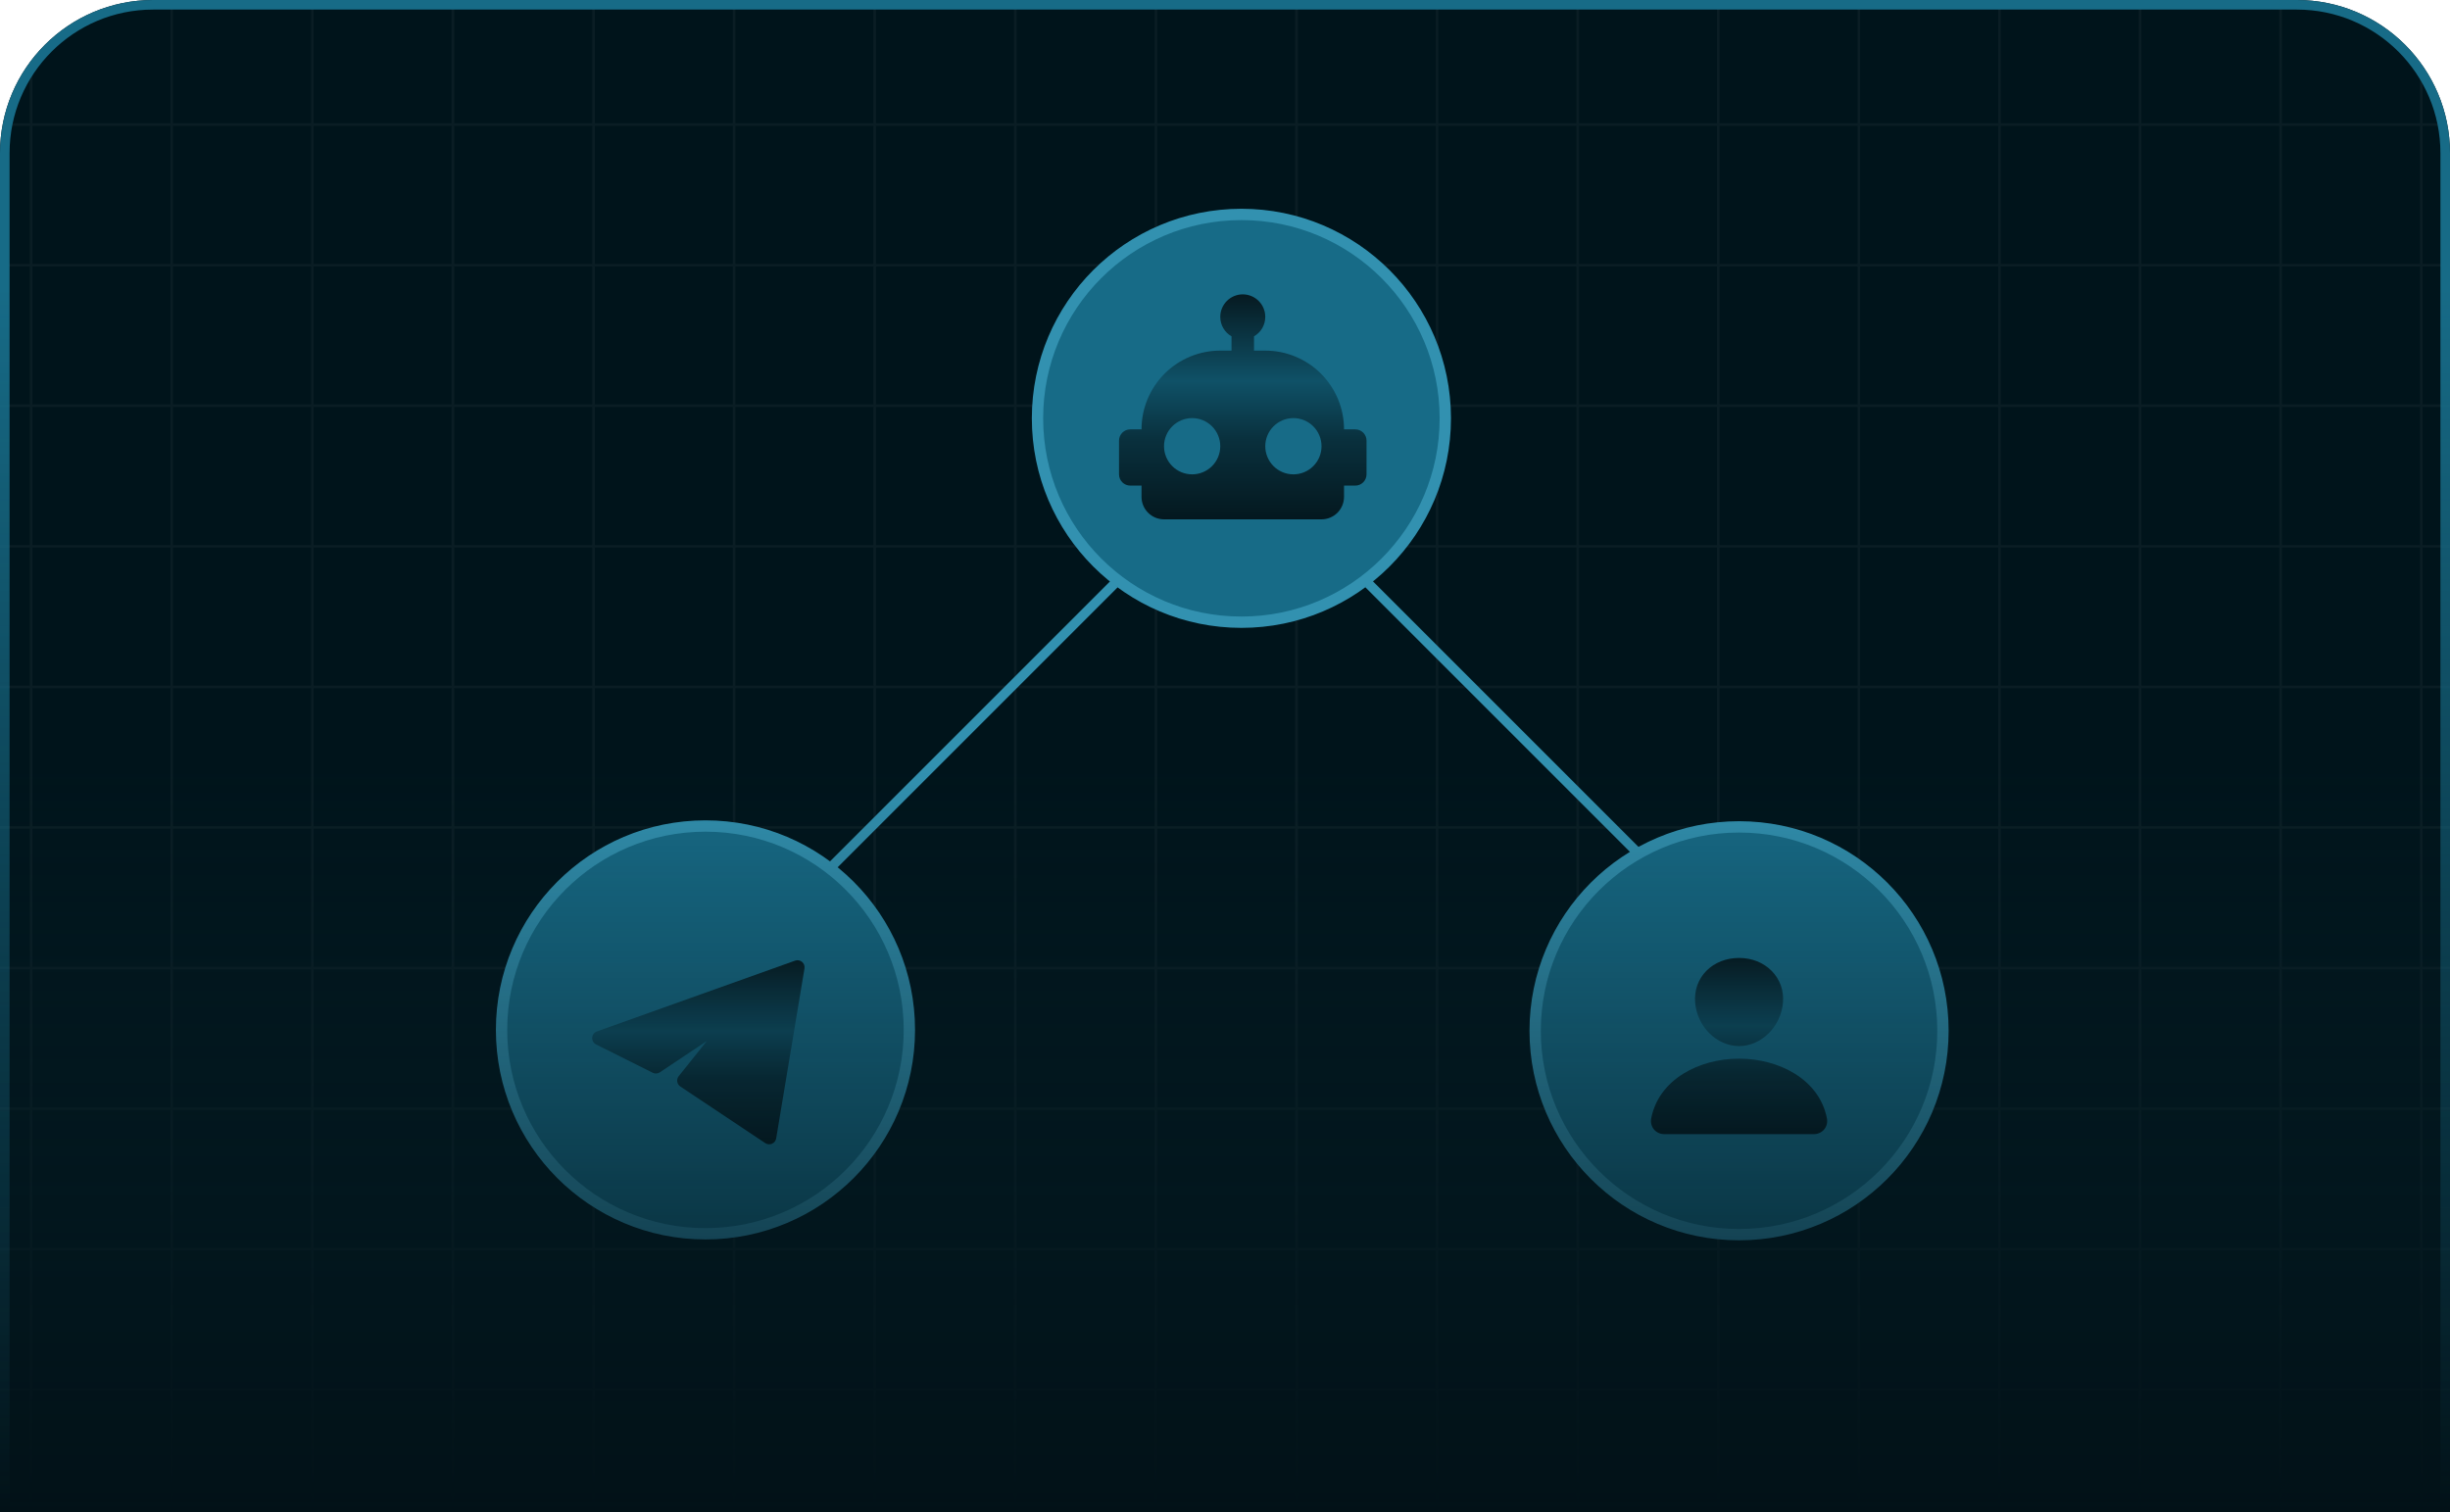 <?xml version="1.0" encoding="UTF-8"?> <svg xmlns="http://www.w3.org/2000/svg" width="256" height="158" viewBox="0 0 256 158" fill="none"><g clip-path="url(#clip0_2766_498)"><path d="M0 16C0 7.163 7.163 0 16 0H240C248.837 0 256 7.163 256 16V158H0V16Z" fill="#00141B"></path><g opacity="0.05"><path d="M3.253 -87.75V246" stroke="#D9D9D9" stroke-width="0.267"></path><path d="M17.943 -87.75V246" stroke="#D9D9D9" stroke-width="0.267"></path><path d="M32.634 -87.75V246" stroke="#D9D9D9" stroke-width="0.267"></path><path d="M47.325 -87.75V246" stroke="#D9D9D9" stroke-width="0.267"></path><path d="M62.016 -87.75V246" stroke="#D9D9D9" stroke-width="0.267"></path><path d="M76.707 -87.75V246" stroke="#D9D9D9" stroke-width="0.267"></path><path d="M91.398 -87.75V246" stroke="#D9D9D9" stroke-width="0.267"></path><path d="M106.089 -87.75V246" stroke="#D9D9D9" stroke-width="0.267"></path><path d="M120.78 -87.75V246" stroke="#D9D9D9" stroke-width="0.267"></path><path d="M135.47 -87.75V246" stroke="#D9D9D9" stroke-width="0.267"></path><path d="M150.161 -87.75V246" stroke="#D9D9D9" stroke-width="0.267"></path><path d="M164.852 -87.75V246" stroke="#D9D9D9" stroke-width="0.267"></path><path d="M179.543 -87.75V246" stroke="#D9D9D9" stroke-width="0.267"></path><path d="M194.234 -87.75V246" stroke="#D9D9D9" stroke-width="0.267"></path><path d="M208.925 -87.75V246" stroke="#D9D9D9" stroke-width="0.267"></path><path d="M223.616 -87.75V246" stroke="#D9D9D9" stroke-width="0.267"></path><path d="M238.307 -87.75V246" stroke="#D9D9D9" stroke-width="0.267"></path><path d="M252.997 -87.75V246" stroke="#D9D9D9" stroke-width="0.267"></path><path d="M295 13.016L-38.75 13.016" stroke="#D9D9D9" stroke-width="0.267"></path><path d="M295 27.707L-38.75 27.707" stroke="#D9D9D9" stroke-width="0.267"></path><path d="M295 42.398L-38.75 42.398" stroke="#D9D9D9" stroke-width="0.267"></path><path d="M295 57.089L-38.75 57.089" stroke="#D9D9D9" stroke-width="0.267"></path><path d="M295 71.779L-38.75 71.779" stroke="#D9D9D9" stroke-width="0.267"></path><path d="M295 86.471L-38.75 86.47" stroke="#D9D9D9" stroke-width="0.267"></path><path d="M295 101.161L-38.75 101.161" stroke="#D9D9D9" stroke-width="0.267"></path><path d="M295 115.852L-38.75 115.852" stroke="#D9D9D9" stroke-width="0.267"></path><path d="M295 130.543L-38.75 130.543" stroke="#D9D9D9" stroke-width="0.267"></path><path d="M295 145.234L-38.75 145.234" stroke="#D9D9D9" stroke-width="0.267"></path></g><circle cx="129.714" cy="43.714" r="21.306" fill="#176B87" stroke="#3291B0" stroke-width="1.184"></circle><g filter="url(#filter0_d_2766_498)"><path d="M129.857 29.163C130.48 29.163 131.078 29.411 131.519 29.852C131.96 30.292 132.208 30.89 132.208 31.514C132.208 32.384 131.738 33.148 131.032 33.548V35.041H132.208C134.39 35.041 136.483 35.907 138.026 37.451C139.57 38.994 140.437 41.087 140.437 43.269H141.612C141.924 43.269 142.223 43.393 142.443 43.614C142.664 43.834 142.788 44.133 142.788 44.445V47.971C142.788 48.283 142.664 48.582 142.443 48.803C142.223 49.023 141.924 49.147 141.612 49.147H140.437V50.322C140.437 50.946 140.189 51.544 139.748 51.985C139.307 52.426 138.709 52.673 138.086 52.673H121.628C121.005 52.673 120.407 52.426 119.966 51.985C119.525 51.544 119.277 50.946 119.277 50.322V49.147H118.102C117.79 49.147 117.491 49.023 117.27 48.803C117.05 48.582 116.926 48.283 116.926 47.971V44.445C116.926 44.133 117.05 43.834 117.27 43.614C117.491 43.393 117.79 43.269 118.102 43.269H119.277C119.277 41.087 120.144 38.994 121.687 37.451C123.23 35.907 125.323 35.041 127.506 35.041H128.681V33.548C127.976 33.148 127.506 32.384 127.506 31.514C127.506 30.89 127.754 30.292 128.194 29.852C128.635 29.411 129.233 29.163 129.857 29.163ZM124.567 42.094C123.788 42.094 123.04 42.403 122.489 42.954C121.938 43.505 121.628 44.253 121.628 45.032C121.628 45.812 121.938 46.559 122.489 47.111C123.04 47.662 123.788 47.971 124.567 47.971C125.346 47.971 126.094 47.662 126.645 47.111C127.196 46.559 127.506 45.812 127.506 45.032C127.506 44.253 127.196 43.505 126.645 42.954C126.094 42.403 125.346 42.094 124.567 42.094ZM135.147 42.094C134.367 42.094 133.62 42.403 133.069 42.954C132.518 43.505 132.208 44.253 132.208 45.032C132.208 45.812 132.518 46.559 133.069 47.111C133.62 47.662 134.367 47.971 135.147 47.971C135.926 47.971 136.674 47.662 137.225 47.111C137.776 46.559 138.086 45.812 138.086 45.032C138.086 44.253 137.776 43.505 137.225 42.954C136.674 42.403 135.926 42.094 135.147 42.094Z" fill="url(#paint0_linear_2766_498)"></path></g><circle cx="181.714" cy="107.714" r="21.306" fill="#176B87" stroke="#3291B0" stroke-width="1.184"></circle><g filter="url(#filter1_d_2766_498)"><path d="M185.106 99.847C184.245 98.983 183.042 98.508 181.714 98.508C180.379 98.508 179.172 98.981 178.315 99.839C177.449 100.706 177.026 101.885 177.125 103.159C177.322 105.671 179.381 107.714 181.714 107.714C184.048 107.714 186.103 105.671 186.303 103.159C186.403 101.898 185.978 100.721 185.106 99.847ZM189.504 116.92H173.925C173.721 116.923 173.519 116.883 173.333 116.804C173.148 116.725 172.984 116.608 172.853 116.463C172.566 116.144 172.45 115.708 172.536 115.267C172.909 113.342 174.075 111.726 175.907 110.591C177.535 109.584 179.597 109.029 181.714 109.029C183.831 109.029 185.893 109.584 187.521 110.591C189.354 111.725 190.519 113.342 190.893 115.266C190.979 115.707 190.863 116.143 190.575 116.463C190.445 116.608 190.281 116.725 190.095 116.804C189.91 116.883 189.708 116.923 189.504 116.92Z" fill="url(#paint1_linear_2766_498)"></path></g><circle cx="73.714" cy="107.624" r="21.306" fill="#176B87" stroke="#3291B0" stroke-width="1.184"></circle><g filter="url(#filter2_d_2766_498)"><path d="M84.061 99.608C84.082 99.481 84.07 99.35 84.025 99.229C83.98 99.109 83.905 99.001 83.806 98.919C83.707 98.836 83.589 98.781 83.462 98.758C83.335 98.735 83.204 98.746 83.083 98.789L62.369 106.187C62.232 106.236 62.113 106.324 62.026 106.44C61.939 106.555 61.888 106.694 61.879 106.839C61.87 106.984 61.904 107.128 61.976 107.253C62.049 107.379 62.156 107.481 62.286 107.546L68.204 110.505C68.321 110.563 68.451 110.59 68.581 110.582C68.711 110.574 68.837 110.531 68.946 110.459L73.858 107.183L70.918 110.861C70.854 110.941 70.807 111.034 70.781 111.133C70.755 111.232 70.749 111.335 70.765 111.437C70.781 111.538 70.817 111.635 70.872 111.721C70.927 111.808 71 111.882 71.085 111.938L79.963 117.857C80.066 117.925 80.184 117.967 80.307 117.978C80.43 117.989 80.553 117.969 80.667 117.919C80.78 117.87 80.879 117.794 80.955 117.696C81.031 117.599 81.082 117.484 81.102 117.363L84.061 99.608Z" fill="url(#paint2_linear_2766_498)"></path></g><path d="M87 90.449L116.449 61" stroke="#3291B0"></path><path d="M171 89L143 61" stroke="#3291B0"></path><rect y="80" width="257" height="78" fill="url(#paint3_linear_2766_498)"></rect></g><path d="M0.5 16C0.5 7.44 7.44 0.5 16 0.5H240C248.56 0.5 255.5 7.44 255.5 16V157.5H0.5V16Z" stroke="url(#paint4_linear_2766_498)"></path><defs><filter id="filter0_d_2766_498" x="115.595" y="29.163" width="28.525" height="26.44" filterUnits="userSpaceOnUse" color-interpolation-filters="sRGB"><feFlood flood-opacity="0" result="BackgroundImageFix"></feFlood><feColorMatrix in="SourceAlpha" type="matrix" values="0 0 0 0 0 0 0 0 0 0 0 0 0 0 0 0 0 0 127 0" result="hardAlpha"></feColorMatrix><feOffset dy="1.598"></feOffset><feGaussianBlur stdDeviation="0.666"></feGaussianBlur><feComposite in2="hardAlpha" operator="out"></feComposite><feColorMatrix type="matrix" values="0 0 0 0 0 0 0 0 0 0 0 0 0 0 0 0 0 0 0.25 0"></feColorMatrix><feBlend mode="normal" in2="BackgroundImageFix" result="effect1_dropShadow_2766_498"></feBlend><feBlend mode="normal" in="SourceGraphic" in2="effect1_dropShadow_2766_498" result="shape"></feBlend></filter><filter id="filter1_d_2766_498" x="171.176" y="98.508" width="21.076" height="21.342" filterUnits="userSpaceOnUse" color-interpolation-filters="sRGB"><feFlood flood-opacity="0" result="BackgroundImageFix"></feFlood><feColorMatrix in="SourceAlpha" type="matrix" values="0 0 0 0 0 0 0 0 0 0 0 0 0 0 0 0 0 0 127 0" result="hardAlpha"></feColorMatrix><feOffset dy="1.598"></feOffset><feGaussianBlur stdDeviation="0.666"></feGaussianBlur><feComposite in2="hardAlpha" operator="out"></feComposite><feColorMatrix type="matrix" values="0 0 0 0 0 0 0 0 0 0 0 0 0 0 0 0 0 0 0.25 0"></feColorMatrix><feBlend mode="normal" in2="BackgroundImageFix" result="effect1_dropShadow_2766_498"></feBlend><feBlend mode="normal" in="SourceGraphic" in2="effect1_dropShadow_2766_498" result="shape"></feBlend></filter><filter id="filter2_d_2766_498" x="60.546" y="98.746" width="24.857" height="22.164" filterUnits="userSpaceOnUse" color-interpolation-filters="sRGB"><feFlood flood-opacity="0" result="BackgroundImageFix"></feFlood><feColorMatrix in="SourceAlpha" type="matrix" values="0 0 0 0 0 0 0 0 0 0 0 0 0 0 0 0 0 0 127 0" result="hardAlpha"></feColorMatrix><feOffset dy="1.598"></feOffset><feGaussianBlur stdDeviation="0.666"></feGaussianBlur><feComposite in2="hardAlpha" operator="out"></feComposite><feColorMatrix type="matrix" values="0 0 0 0 0 0 0 0 0 0 0 0 0 0 0 0 0 0 0.25 0"></feColorMatrix><feBlend mode="normal" in2="BackgroundImageFix" result="effect1_dropShadow_2766_498"></feBlend><feBlend mode="normal" in="SourceGraphic" in2="effect1_dropShadow_2766_498" result="shape"></feBlend></filter><linearGradient id="paint0_linear_2766_498" x1="129.857" y1="29.163" x2="129.857" y2="52.673" gradientUnits="userSpaceOnUse"><stop stop-color="#061A21"></stop><stop offset="0.385" stop-color="#0F5167"></stop><stop offset="0.645" stop-color="#09303D"></stop><stop offset="1" stop-color="#04181F"></stop></linearGradient><linearGradient id="paint1_linear_2766_498" x1="181.714" y1="98.508" x2="181.714" y2="116.921" gradientUnits="userSpaceOnUse"><stop stop-color="#061A21"></stop><stop offset="0.385" stop-color="#0F5167"></stop><stop offset="0.645" stop-color="#09303D"></stop><stop offset="1" stop-color="#04181F"></stop></linearGradient><linearGradient id="paint2_linear_2766_498" x1="72.974" y1="98.746" x2="72.974" y2="117.981" gradientUnits="userSpaceOnUse"><stop stop-color="#061A21"></stop><stop offset="0.385" stop-color="#0F5167"></stop><stop offset="0.645" stop-color="#09303D"></stop><stop offset="1" stop-color="#04181F"></stop></linearGradient><linearGradient id="paint3_linear_2766_498" x1="128.5" y1="158" x2="128.5" y2="80" gradientUnits="userSpaceOnUse"><stop stop-color="#021117"></stop><stop offset="1" stop-color="#07212A" stop-opacity="0"></stop></linearGradient><linearGradient id="paint4_linear_2766_498" x1="128" y1="0" x2="128" y2="158" gradientUnits="userSpaceOnUse"><stop offset="0.19" stop-color="#176B87"></stop><stop offset="1" stop-color="#176B87" stop-opacity="0"></stop></linearGradient><clipPath id="clip0_2766_498"><path d="M0 16C0 7.163 7.163 0 16 0H240C248.837 0 256 7.163 256 16V158H0V16Z" fill="white"></path></clipPath></defs></svg> 